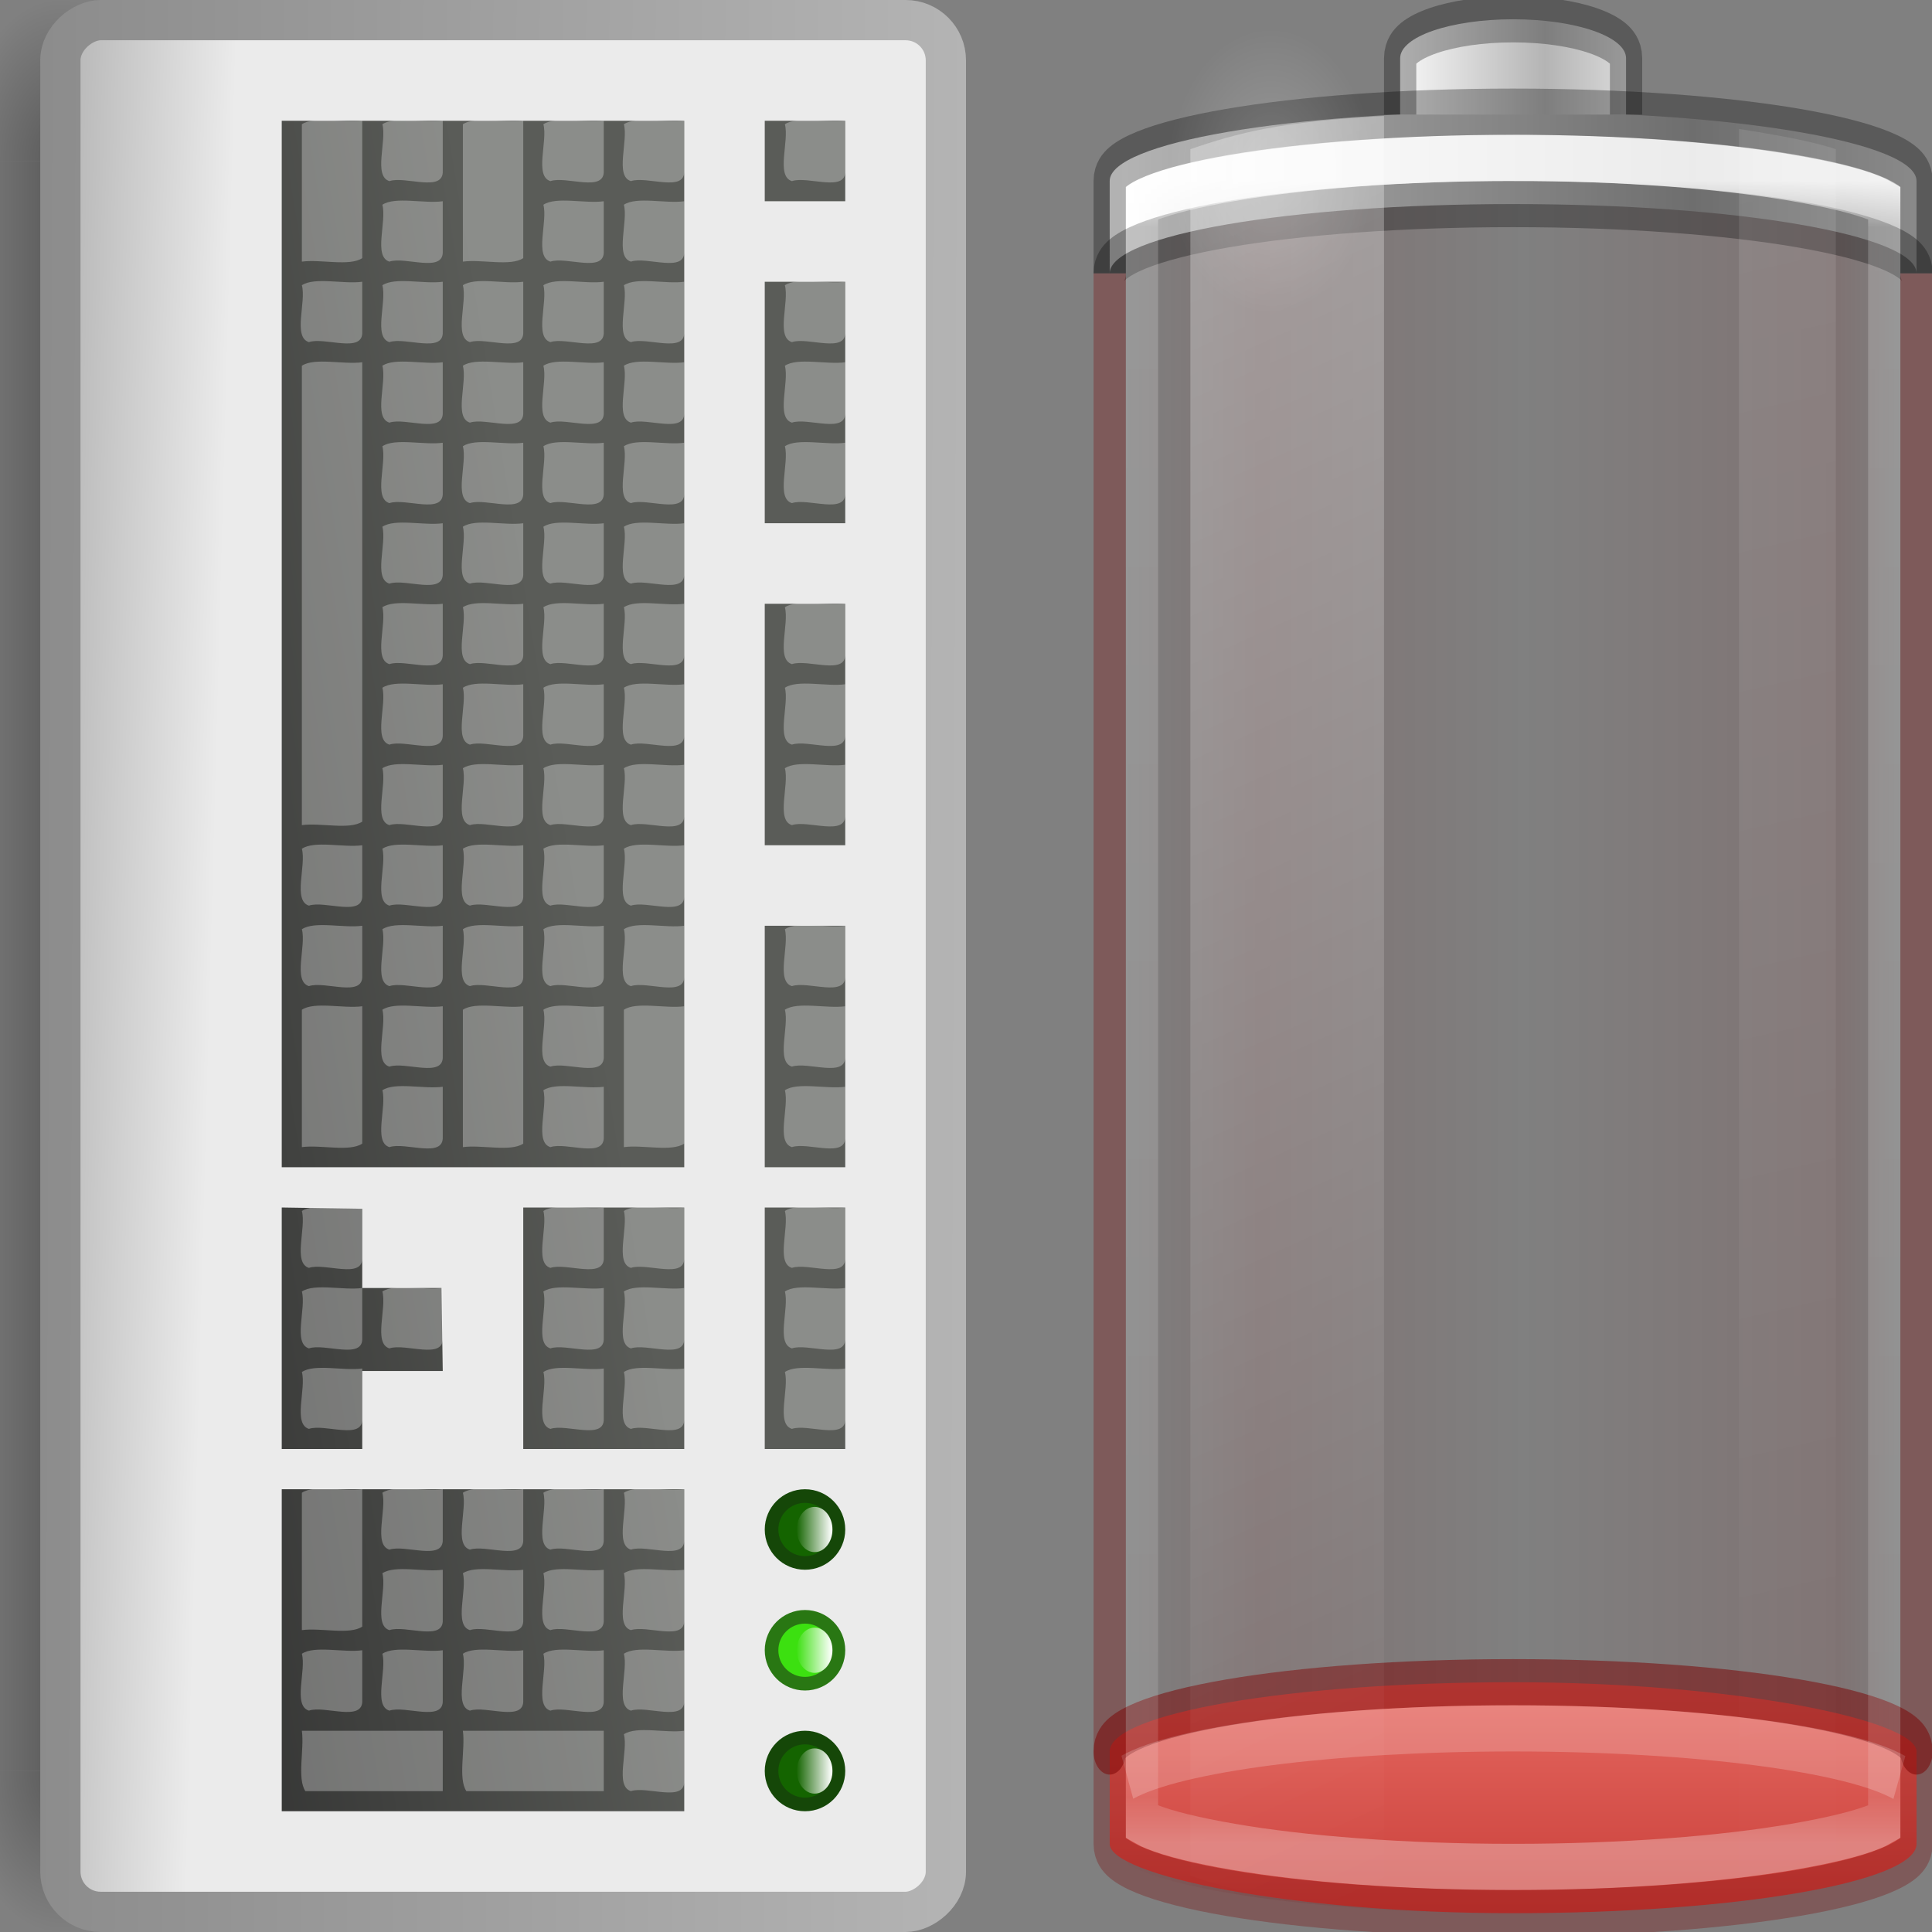 <?xml version="1.0" encoding="UTF-8" standalone="no"?>
<!-- Created with Inkscape (http://www.inkscape.org/) -->

<svg
   id="svg11300"
   width="48"
   height="48"
   version="1.0"
   xmlns:xlink="http://www.w3.org/1999/xlink"
   xmlns="http://www.w3.org/2000/svg"
   xmlns:svg="http://www.w3.org/2000/svg">
  <rect width="100%" height="100%" fill="#808080" stroke="none"/>
  <defs
     id="defs3">
    <linearGradient
       id="linearGradient3028">
      <stop
         id="stop3030"
         offset="0" />
      <stop
         id="stop3032"
         style="stop-opacity:0"
         offset="1" />
    </linearGradient>
    <linearGradient
       id="linearGradient6602">
      <stop
         id="stop6604"
         style="stop-color:#fff"
         offset="0" />
      <stop
         id="stop6606"
         style="stop-color:#fff;stop-opacity:0"
         offset="1" />
    </linearGradient>
    <radialGradient
       id="radialGradient6334"
       cx="3"
       cy="33.214"
       r="3"
       gradientTransform="matrix(0,-0.75,1.333,0,-40.286,35)"
       gradientUnits="userSpaceOnUse"
       xlink:href="#linearGradient3028" />
    <radialGradient
       id="radialGradient6336"
       cx="3"
       cy="33.214"
       r="3"
       gradientTransform="matrix(0,-0.75,1.333,0,-88.286,-30.5)"
       gradientUnits="userSpaceOnUse"
       xlink:href="#linearGradient3028" />
    <linearGradient
       id="linearGradient6338"
       x1="37.031"
       x2="37.031"
       y1="35.063"
       y2="29.995"
       gradientTransform="matrix(1,0,0,0.889,0,3.833)"
       gradientUnits="userSpaceOnUse">
      <stop
         id="stop3044"
         style="stop-opacity:0"
         offset="0" />
      <stop
         id="stop3050"
         offset=".5" />
      <stop
         id="stop3046"
         style="stop-opacity:0"
         offset="1" />
    </linearGradient>
    <linearGradient
       id="linearGradient6340"
       x1="-104.53"
       x2="-104.76"
       y1="74.24"
       y2="84.22"
       gradientTransform="matrix(0.376,0,0,0.441,59.388,-0.109)"
       gradientUnits="userSpaceOnUse">
      <stop
         id="stop6546"
         style="stop-color:#ebebeb"
         offset="0" />
      <stop
         id="stop6548"
         style="stop-color:#b4b4b4"
         offset="1" />
    </linearGradient>
    <linearGradient
       id="linearGradient6342"
       x1="15.114"
       x2="15.031"
       y1="18"
       y2="40"
       gradientTransform="matrix(1,0,0,1.048,2.3097e-5,-4.881)"
       gradientUnits="userSpaceOnUse">
      <stop
         id="stop7605"
         style="stop-color:#b4b4b4"
         offset="0" />
      <stop
         id="stop7607"
         style="stop-color:#8c8c8c"
         offset="1" />
    </linearGradient>
    <linearGradient
       id="linearGradient6344"
       x1="-72.862"
       x2="-79.092"
       y1="97.855"
       y2="55.601"
       gradientTransform="matrix(0.337,0,0,0.382,53.691,1.495)"
       gradientUnits="userSpaceOnUse">
      <stop
         id="stop4576"
         style="stop-color:#282828"
         offset="0" />
      <stop
         id="stop4578"
         style="stop-color:#5a5c58"
         offset="1" />
    </linearGradient>
    <linearGradient
       id="linearGradient6346"
       x1="-52.061"
       x2="-52.061"
       y1="40.248"
       y2="44.314"
       gradientTransform="matrix(0.277,0,0,0.218,55.395,8.555)"
       gradientUnits="userSpaceOnUse"
       xlink:href="#linearGradient6602" />
    <linearGradient
       id="linearGradient6348"
       x1="-52.061"
       x2="-52.061"
       y1="40.248"
       y2="44.314"
       gradientTransform="matrix(0.277,0,0,0.218,58.395,8.555)"
       gradientUnits="userSpaceOnUse"
       xlink:href="#linearGradient6602" />
    <linearGradient
       id="linearGradient6350"
       x1="-52.061"
       x2="-52.061"
       y1="40.248"
       y2="44.314"
       gradientTransform="matrix(0.277,0,0,0.218,52.395,8.555)"
       gradientUnits="userSpaceOnUse"
       xlink:href="#linearGradient6602" />
    <radialGradient
       id="radialGradient2921"
       cx="21.344"
       cy="14.125"
       r="11.969"
       gradientTransform="matrix(1.253,0,0,0.431,-3.249,19.785)"
       gradientUnits="userSpaceOnUse">
      <stop
         id="stop3282"
         offset="0" />
      <stop
         id="stop3284"
         style="stop-opacity:0"
         offset="1" />
    </radialGradient>
    <linearGradient
       id="linearGradient4247"
       x1="15"
       x2="32"
       y1="23"
       y2="23"
       gradientTransform="matrix(1,0,0,0.93,0,-13.781)"
       gradientUnits="userSpaceOnUse">
      <stop
         id="stop4243"
         style="stop-opacity:.271"
         offset="0" />
      <stop
         id="stop4249"
         style="stop-opacity:0"
         offset=".5" />
      <stop
         id="stop4245"
         style="stop-opacity:.271"
         offset="1" />
    </linearGradient>
    <linearGradient
       id="linearGradient4289"
       x1="15"
       x2="32"
       y1="23"
       y2="23"
       gradientTransform="matrix(1,0,0,0.93,0,-13.781)"
       gradientUnits="userSpaceOnUse">
      <stop
         id="stop4293"
         style="stop-color:#c6262e"
         offset="0" />
      <stop
         id="stop4295"
         style="stop-color:#e35d4f"
         offset=".379" />
      <stop
         id="stop4297"
         style="stop-color:#c6262e"
         offset="1" />
    </linearGradient>
    <linearGradient
       id="linearGradient4287"
       x1="23.538"
       x2="26.856"
       y1="27.776"
       y2="43.218"
       gradientTransform="matrix(1,0,0,0.93,0,-13.781)"
       gradientUnits="userSpaceOnUse">
      <stop
         id="stop4283"
         style="stop-color:#dd3b27"
         offset="0" />
      <stop
         id="stop4285"
         style="stop-color:#791235"
         offset="1" />
    </linearGradient>
    <linearGradient
       id="linearGradient4261"
       x1="15"
       x2="32"
       y1="23"
       y2="23"
       gradientTransform="matrix(1,0,0,0.93,0,-13.781)"
       gradientUnits="userSpaceOnUse">
      <stop
         id="stop4255"
         style="stop-opacity:.106"
         offset="0" />
      <stop
         id="stop4257"
         style="stop-opacity:0"
         offset=".5" />
      <stop
         id="stop4259"
         style="stop-opacity:.106"
         offset="1" />
    </linearGradient>
    <linearGradient
       id="linearGradient4305"
       x1="13.776"
       x2="32.697"
       y1="44.446"
       y2="43.446"
       gradientTransform="matrix(1.006,0,0,0.784,0.141,-9.652)"
       gradientUnits="userSpaceOnUse">
      <stop
         id="stop4301"
         style="stop-color:#e35d4f"
         offset="0" />
      <stop
         id="stop4303"
         style="stop-color:#fbfbfb;stop-opacity:0"
         offset="1" />
    </linearGradient>
    <linearGradient
       id="linearGradient4331"
       x1="11.788"
       x2="34.65"
       y1="43.446"
       y2="43.446"
       gradientUnits="userSpaceOnUse">
      <stop
         id="stop4327"
         style="stop-color:#fbfbfb;stop-opacity:.588"
         offset="0" />
      <stop
         id="stop4329"
         style="stop-color:#fbfbfb;stop-opacity:0"
         offset="1" />
    </linearGradient>
    <linearGradient
       id="linearGradient2900"
       x1="103.95"
       x2="89.424"
       y1="-7.666"
       y2="-7.666"
       gradientTransform="matrix(0.178,0,0,0.156,5.2,-7.966)"
       gradientUnits="userSpaceOnUse"
       spreadMethod="reflect">
      <stop
         id="stop2795-3-2"
         style="stop-color:#868688"
         offset="0" />
      <stop
         id="stop2797-1-0"
         style="stop-color:#d9d9da"
         offset="1" />
    </linearGradient>
    <linearGradient
       id="linearGradient2902"
       x1="89.018"
       x2="89.018"
       y1="22.537"
       y2="27.546"
       gradientTransform="matrix(0.39,0,0,0.361,-12.941,-18.226)"
       gradientUnits="userSpaceOnUse">
      <stop
         id="stop3860-3-1"
         style="stop-color:#a0a0a0"
         offset="0" />
      <stop
         id="stop3862-8-0"
         style="stop-color:#646464"
         offset="1" />
    </linearGradient>
    <linearGradient
       id="linearGradient4086-8"
       x1="102.31"
       x2="102.31"
       y1="-2.392"
       y2="-24.582"
       gradientTransform="matrix(0.179,0,0,0.146,6.366,-11.818)"
       gradientUnits="userSpaceOnUse"
       spreadMethod="reflect">
      <stop
         id="stop3846-5-2"
         style="stop-color:#a5a6a8"
         offset="0" />
      <stop
         id="stop3848-7-9"
         style="stop-color:#e8e8e8"
         offset="1" />
    </linearGradient>
    <linearGradient
       id="linearGradient4088-8"
       x1="109.96"
       x2="109.96"
       y1="-24.911"
       y2="-2.376"
       gradientTransform="matrix(0.179,0,0,0.146,6.366,-11.818)"
       gradientUnits="userSpaceOnUse">
      <stop
         id="stop2511-4-1"
         style="stop-color:#b3b3b3"
         offset="0" />
      <stop
         id="stop2513-9-0"
         style="stop-color:#dadada"
         offset="1" />
    </linearGradient>
    <linearGradient
       id="linearGradient4461"
       x1="718.5"
       x2="718.5"
       y1="56.875"
       y2="110.92"
       gradientTransform="translate(-689.66,-67.585)"
       gradientUnits="userSpaceOnUse">
      <stop
         id="stop9423-0"
         style="stop-color:#fff"
         offset="0" />
      <stop
         id="stop9425-4"
         style="stop-color:#fff;stop-opacity:0"
         offset="1" />
    </linearGradient>
    <filter
       id="filter9752-2"
       x="-1.048"
       y="-0.078"
       width="3.096"
       height="1.155"
       color-interpolation-filters="sRGB">
      <feGaussianBlur
         id="feGaussianBlur9754-96"
         stdDeviation="1.037" />
    </filter>
    <linearGradient
       xlink:href="#linearGradient3028"
       id="linearGradient26938"
       gradientUnits="userSpaceOnUse"
       x1="-153.213"
       y1="69.814"
       x2="-132.575"
       y2="40.293" />
    <filter
       id="filter8839"
       x="-0.043"
       width="1.085"
       y="-0.113"
       height="1.225">
      <feGaussianBlur
         stdDeviation="1.127"
         id="feGaussianBlur8841" />
    </filter>
    <radialGradient
       xlink:href="#linearGradient9116"
       id="radialGradient26940"
       gradientUnits="userSpaceOnUse"
       gradientTransform="matrix(1,0,0,0.378,0,40.122)"
       cx="-135.75"
       cy="64.5"
       fx="-135.75"
       fy="64.5"
       r="31.75" />
    <linearGradient
       id="linearGradient9116">
      <stop
         style="stop-color:#000000;stop-opacity:1;"
         offset="0"
         id="stop9118" />
      <stop
         id="stop9124"
         offset="0.786"
         style="stop-color:#000000;stop-opacity:0.498;" />
      <stop
         style="stop-color:#000000;stop-opacity:0;"
         offset="1"
         id="stop9120" />
    </linearGradient>
    <linearGradient
       xlink:href="#linearGradient9736"
       id="linearGradient26942"
       gradientUnits="userSpaceOnUse"
       x1="716.027"
       y1="73.75"
       x2="726.973"
       y2="73.75" />
    <linearGradient
       id="linearGradient9736">
      <stop
         style="stop-color:#000000;stop-opacity:0.498"
         offset="0"
         id="stop9738" />
      <stop
         id="stop9740"
         offset="0.654"
         style="stop-color:#000000;stop-opacity:0" />
      <stop
         style="stop-color:#000000;stop-opacity:0.498"
         offset="1"
         id="stop9742" />
    </linearGradient>
    <linearGradient
       xlink:href="#linearGradient6602"
       id="linearGradient26944"
       gradientUnits="userSpaceOnUse"
       gradientTransform="translate(5,-1)"
       x1="718.5"
       y1="56.875"
       x2="718.5"
       y2="110.925" />
    <filter
       id="filter9752"
       x="-0.83"
       width="2.659"
       y="-0.065"
       height="1.129">
      <feGaussianBlur
         stdDeviation="1.037"
         id="feGaussianBlur9754" />
    </filter>
    <linearGradient
       xlink:href="#linearGradient9851"
       id="linearGradient26954"
       gradientUnits="userSpaceOnUse"
       gradientTransform="translate(20)"
       x1="713.987"
       y1="74.984"
       x2="729"
       y2="74.984" />
    <linearGradient
       id="linearGradient9851">
      <stop
         id="stop9853"
         offset="0"
         style="stop-color:#000000;stop-opacity:0.8" />
      <stop
         style="stop-color:#000000;stop-opacity:0"
         offset="0.167"
         id="stop9855" />
      <stop
         id="stop9857"
         offset="0.642"
         style="stop-color:#000000;stop-opacity:0" />
      <stop
         id="stop9859"
         offset="1"
         style="stop-color:#000000;stop-opacity:1" />
    </linearGradient>
    <linearGradient
       xlink:href="#linearGradient6602"
       id="linearGradient26956"
       gradientUnits="userSpaceOnUse"
       x1="713.25"
       y1="56"
       x2="730.77"
       y2="112.625" />
    <radialGradient
       xlink:href="#linearGradient10046"
       id="radialGradient26960"
       gradientUnits="userSpaceOnUse"
       gradientTransform="matrix(3.069,3.416,-1.573,2.018,365.945,414.411)"
       cx="-137.218"
       cy="54.818"
       fx="-137.218"
       fy="54.818"
       r="31.75" />
    <linearGradient
       id="linearGradient10046">
      <stop
         id="stop10048"
         offset="0"
         style="stop-color:#ffffff;stop-opacity:1" />
      <stop
         style="stop-color:#646662;stop-opacity:1"
         offset="0.49"
         id="stop10052" />
      <stop
         id="stop10050"
         offset="1"
         style="stop-color:#888a85;stop-opacity:1" />
    </linearGradient>
    <radialGradient
       xlink:href="#linearGradient6602"
       id="radialGradient26962"
       gradientUnits="userSpaceOnUse"
       gradientTransform="matrix(2.19,3.249,-0.866,0.631,217.353,464.898)"
       cx="-135.75"
       cy="64.5"
       fx="-135.75"
       fy="64.5"
       r="31.75" />
    <radialGradient
       xlink:href="#linearGradient3028"
       id="radialGradient26964"
       gradientUnits="userSpaceOnUse"
       gradientTransform="matrix(2.358,0,0,0.329,-200.948,41.472)"
       cx="145.72"
       cy="45.234"
       fx="145.72"
       fy="45.234"
       r="22.5" />
    <linearGradient
       xlink:href="#linearGradient3461"
       id="linearGradient26966"
       gradientUnits="userSpaceOnUse"
       gradientTransform="matrix(0.208,0,0,0.212,690.667,30.414)"
       x1="133.45"
       y1="57.5"
       x2="133.45"
       y2="62.989" />
    <linearGradient
       id="linearGradient3461">
      <stop
         style="stop-color:#555753;stop-opacity:1;"
         offset="0"
         id="stop3463" />
      <stop
         style="stop-color:#555753;stop-opacity:0;"
         offset="1"
         id="stop3465" />
    </linearGradient>
    <clipPath
       clipPathUnits="userSpaceOnUse"
       id="clipPath10121">
      <path
         style="display:inline;fill:#000000;fill-opacity:1;stroke:none;stroke-width:1;stroke-linecap:round;stroke-linejoin:round;stroke-miterlimit:4;stroke-dasharray:none;stroke-opacity:1;enable-background:new"
         d="m 148,50 c -6.624,0 -12,1.792 -12,4 v 7 c 0,2.208 5.376,4 12,4 6.624,0 12,-1.792 12,-4 v -7 c 0,-2.208 -5.376,-4 -12,-4 z"
         id="path10123" />
    </clipPath>
    <linearGradient
       xlink:href="#linearGradient10220"
       id="linearGradient26968"
       gradientUnits="userSpaceOnUse"
       x1="136"
       y1="57.5"
       x2="160"
       y2="57.5" />
    <linearGradient
       id="linearGradient10220">
      <stop
         style="stop-color:#d3d7cf;stop-opacity:1"
         offset="0"
         id="stop10222" />
      <stop
         id="stop10224"
         offset="0.234"
         style="stop-color:#babdb6;stop-opacity:1" />
      <stop
         style="stop-color:#ffffff;stop-opacity:1"
         offset="0.656"
         id="stop10226" />
      <stop
         id="stop10228"
         offset="0.906"
         style="stop-color:#888a85;stop-opacity:1" />
      <stop
         style="stop-color:#babdb6;stop-opacity:1"
         offset="1"
         id="stop10230" />
    </linearGradient>
    <linearGradient
       xlink:href="#linearGradient10232"
       id="linearGradient26970"
       gradientUnits="userSpaceOnUse"
       x1="-96.278"
       y1="44.305"
       x2="-145.781"
       y2="58.8" />
    <linearGradient
       id="linearGradient10232">
      <stop
         id="stop10234"
         offset="0"
         style="stop-color:#888a85;stop-opacity:1;" />
      <stop
         id="stop10236"
         offset="1"
         style="stop-color:#ffffff;stop-opacity:1" />
    </linearGradient>
    <filter
       id="filter8764"
       x="-0.085"
       width="1.17"
       y="-0.225"
       height="1.451">
      <feGaussianBlur
         stdDeviation="2.254"
         id="feGaussianBlur8766" />
    </filter>
    <radialGradient
       xlink:href="#linearGradient10208"
       id="radialGradient26972"
       gradientUnits="userSpaceOnUse"
       gradientTransform="matrix(1,0,0,0.44,0,25.48)"
       cx="150.375"
       cy="70.5"
       fx="150.375"
       fy="70.5"
       r="12.5" />
    <linearGradient
       id="linearGradient10208">
      <stop
         style="stop-color:#ffffff;stop-opacity:1;"
         offset="0"
         id="stop10210" />
      <stop
         id="stop10216"
         offset="0.57"
         style="stop-color:#ffffff;stop-opacity:1;" />
      <stop
         style="stop-color:#ffffff;stop-opacity:0;"
         offset="1"
         id="stop10212" />
    </linearGradient>
    <filter
       id="filter10204"
       x="-0.129"
       width="1.258"
       y="-0.775"
       height="2.55">
      <feGaussianBlur
         stdDeviation="0.3"
         id="feGaussianBlur10206" />
    </filter>
    <linearGradient
       xlink:href="#linearGradient6602"
       id="linearGradient26974"
       gradientUnits="userSpaceOnUse"
       gradientTransform="translate(20)"
       x1="721.5"
       y1="96.113"
       x2="721.5"
       y2="66.731" />
    <linearGradient
       xlink:href="#linearGradient6602"
       id="linearGradient26976"
       gradientUnits="userSpaceOnUse"
       gradientTransform="translate(20,-1)"
       x1="718.5"
       y1="56.875"
       x2="718.5"
       y2="110.925" />
    <linearGradient
       xlink:href="#linearGradient3028"
       id="linearGradient48251"
       gradientUnits="userSpaceOnUse"
       x1="-153.213"
       y1="69.814"
       x2="-132.575"
       y2="40.293" />
    <linearGradient
       xlink:href="#linearGradient3028"
       id="linearGradient48253"
       gradientUnits="userSpaceOnUse"
       x1="-153.213"
       y1="69.814"
       x2="-132.575"
       y2="40.293" />
    <linearGradient
       xlink:href="#linearGradient929"
       id="linearGradient3941-0"
       gradientUnits="userSpaceOnUse"
       gradientTransform="matrix(1.091,0,0,1.091,-100.294,-9.931)"
       x1="0.5"
       y1="25.5"
       x2="24.5"
       y2="25.5" />
    <linearGradient
       id="linearGradient929">
      <stop
         id="stop918"
         offset="0"
         style="stop-color:#7a0000;stop-opacity:0" />
      <stop
         style="stop-color:#7a0000;stop-opacity:1"
         offset="0.08"
         id="stop921" />
      <stop
         style="stop-color:#7a0000;stop-opacity:0"
         offset="0.487"
         id="stop923" />
      <stop
         id="stop925"
         offset="0.826"
         style="stop-color:#7a0000;stop-opacity:1" />
      <stop
         id="stop927"
         offset="1"
         style="stop-color:#7a0000;stop-opacity:0" />
    </linearGradient>
    <radialGradient
       gradientTransform="matrix(0.278,0,0,0.078,59.085,27.872)"
       gradientUnits="userSpaceOnUse"
       xlink:href="#linearGradient3820-7-2-1-2-6"
       id="radialGradient5362-4"
       fy="186.171"
       fx="99.157"
       r="62.769"
       cy="186.171"
       cx="99.157" />
    <linearGradient
       id="linearGradient3820-7-2-1-2-6">
      <stop
         id="stop3822-2-6-3-3-7"
         style="stop-color:#3d3d3d;stop-opacity:1"
         offset="0" />
      <stop
         id="stop3864-8-7-7-9-1"
         style="stop-color:#686868;stop-opacity:0.498"
         offset="0.5" />
      <stop
         id="stop3824-1-2-5-0-3"
         style="stop-color:#686868;stop-opacity:0"
         offset="1" />
    </linearGradient>
    <linearGradient
       gradientTransform="matrix(1.01,0,0,0.287,62.416,31.839)"
       gradientUnits="userSpaceOnUse"
       xlink:href="#linearGradient3242-4-2"
       id="linearGradient4393-4"
       y2="69.83"
       x2="19.368"
       y1="9.571"
       x1="19.368" />
    <linearGradient
       id="linearGradient3242-4-2">
      <stop
         id="stop3244-8-8"
         style="stop-color:#ff8c82;stop-opacity:1"
         offset="0" />
      <stop
         id="stop3250-3-0"
         style="stop-color:#a10705;stop-opacity:1"
         offset="1" />
    </linearGradient>
    <linearGradient
       spreadMethod="reflect"
       gradientTransform="matrix(0.67,0,0,0.17,104.191,17.595)"
       gradientUnits="userSpaceOnUse"
       xlink:href="#linearGradient5118"
       id="linearGradient5066-8-1"
       y2="-93.092"
       x2="-45.762"
       y1="-93.092"
       x1="-17.121" />
    <linearGradient
       id="linearGradient5118">
      <stop
         id="stop5120"
         style="stop-color:#9d9d9d;stop-opacity:1"
         offset="0" />
      <stop
         id="stop5122"
         style="stop-color:#ffffff;stop-opacity:1"
         offset="1" />
    </linearGradient>
    <linearGradient
       spreadMethod="reflect"
       gradientTransform="matrix(0.195,0,0,0.17,91.727,17.352)"
       gradientUnits="userSpaceOnUse"
       xlink:href="#linearGradient2793-2-0-669-94-2"
       id="linearGradient3457-7-6-93"
       y2="-93.092"
       x2="-48.479"
       y1="-93.092"
       x1="-20.447" />
    <linearGradient
       id="linearGradient2793-2-0-669-94-2">
      <stop
         id="stop4681-3-1"
         style="stop-color:#b4b4b4;stop-opacity:1"
         offset="0" />
      <stop
         id="stop4683-67-4"
         style="stop-color:#ffffff;stop-opacity:1"
         offset="1" />
    </linearGradient>
    <linearGradient
       gradientUnits="userSpaceOnUse"
       xlink:href="#linearGradient4762-1"
       id="linearGradient4760-6"
       y2="43"
       x2="30"
       y1="7"
       x1="30"
       gradientTransform="matrix(1.004,0,0,1.091,62.571,-3.931)" />
    <linearGradient
       id="linearGradient4762-1">
      <stop
         id="stop4764-1"
         style="stop-color:#ffffff;stop-opacity:1"
         offset="0" />
      <stop
         id="stop4766-3"
         style="stop-color:#ffffff;stop-opacity:0.235"
         offset="0.028" />
      <stop
         id="stop4768-5"
         style="stop-color:#ffffff;stop-opacity:0.157"
         offset="0.972" />
      <stop
         id="stop4770-9"
         style="stop-color:#ffffff;stop-opacity:0.392"
         offset="1" />
    </linearGradient>
    <linearGradient
       gradientTransform="matrix(1.6,0,0,2.27,53.858,-37.023)"
       gradientUnits="userSpaceOnUse"
       xlink:href="#linearGradient6602"
       id="linearGradient5510-29"
       y2="35.717"
       x2="27.318"
       y1="17.458"
       x1="25.273" />
    <radialGradient
       gradientTransform="matrix(0.991,0,0,0.966,62.12,-3.806)"
       gradientUnits="userSpaceOnUse"
       xlink:href="#linearGradient6602"
       id="radialGradient5132-28"
       fy="7.5"
       fx="16.5"
       r="3.5"
       cy="7.5"
       cx="16.5" />
    <linearGradient
       xlink:href="#linearGradient6602"
       id="linearGradient3890"
       gradientUnits="userSpaceOnUse"
       gradientTransform="matrix(1.6,0,0,2.27,53.858,-37.023)"
       x1="13.682"
       y1="17.458"
       x2="17.773"
       y2="35.717" />
    <radialGradient
       gradientTransform="matrix(1.129,0,0,0.129,17.406,44.323)"
       gradientUnits="userSpaceOnUse"
       xlink:href="#linearGradient3028"
       id="radialGradient2415-1"
       fy="4.625"
       fx="62.625"
       r="10.625"
       cy="4.625"
       cx="62.625" />
    <linearGradient
       x1="24"
       y1="2.011"
       x2="24"
       y2="44.532"
       id="linearGradient3094-2"
       xlink:href="#linearGradient4171"
       gradientUnits="userSpaceOnUse"
       gradientTransform="matrix(0.489,0,0,0.488,76.402,23.039)" />
    <linearGradient
       id="linearGradient4171">
      <stop
         id="stop4173"
         offset="0"
         style="stop-color:#ffe16b;stop-opacity:1" />
      <stop
         id="stop4175"
         offset="1"
         style="stop-color:#f9c440;stop-opacity:1" />
    </linearGradient>
    <linearGradient
       x1="29.127"
       y1="19.788"
       x2="29.291"
       y2="57.567"
       id="linearGradient3091-8"
       xlink:href="#linearGradient3117-8"
       gradientUnits="userSpaceOnUse"
       gradientTransform="matrix(0.494,0,-0.002,0.515,73.797,14.871)" />
    <linearGradient
       id="linearGradient3117-8">
      <stop
         id="stop3119-9"
         style="stop-color:#ffffff;stop-opacity:1"
         offset="0" />
      <stop
         id="stop3121-9"
         style="stop-color:#ffffff;stop-opacity:0.235"
         offset="0.569" />
      <stop
         id="stop3123-6"
         style="stop-color:#ffffff;stop-opacity:0.157"
         offset="0.933" />
      <stop
         id="stop3125-3"
         style="stop-color:#ffffff;stop-opacity:0.392"
         offset="1" />
    </linearGradient>
  </defs>
  <g
     id="g6319"
     transform="rotate(90,19,19)">
    <g
       id="g3052"
       transform="matrix(1,0,0,1.111,0,0.111)"
       style="opacity:0.3;enable-background:new">
      <rect
         id="rect3026"
         y="30.5"
         width="4"
         height="4.5"
         style="fill:url(#radialGradient6334)"
         x="0" />
      <rect
         id="rect3036"
         transform="scale(-1)"
         x="-48"
         y="-35"
         width="4"
         height="4.5"
         style="fill:url(#radialGradient6336)" />
      <rect
         id="rect3040"
         x="4"
         y="30.5"
         width="40"
         height="4.5"
         style="fill:url(#linearGradient6338)" />
    </g>
    <rect
       id="rect6674"
       x="0.5"
       y="14.5"
       width="47"
       height="22"
       rx="1"
       ry="1"
       style="fill:url(#linearGradient6340);stroke:url(#linearGradient6342);enable-background:new" />
    <path
       id="rect6676"
       d="m 3,17 v 2 h 2 v -2 z m 4,0 v 2 h 6 v -2 z m 8,0 v 2 h 6 v -2 z m 8,0 v 2 h 6 v -2 z m 7,0 v 2 h 6 v -2 z m 0,4 v 4 h 6 V 21 Z M 3,21 V 31 H 29 V 21 Z m 34,0 v 10 h 8 V 21 Z M 34.062,27 32,27.031 v 1.969 h -1.969 l -0.031,2 h 6 v -2 h -1.938 v -2 z"
       style="fill:url(#linearGradient6344);enable-background:new" />
    <path
       id="path6794"
       d="m 41.831,18 c 0,0.459 -0.372,0.831 -0.831,0.831 -0.459,0 -0.831,-0.372 -0.831,-0.831 0,-0.459 0.372,-0.831 0.831,-0.831 0.459,0 0.831,0.372 0.831,0.831 z"
       style="fill:#3ce010;stroke:#297713;stroke-width:0.338;enable-background:new" />
    <path
       id="path6796"
       d="m 41.562,17.761 c 0,0.244 -0.252,0.443 -0.562,0.443 -0.31,0 -0.562,-0.198 -0.562,-0.443 0,-0.244 0.252,-0.443 0.562,-0.443 0.31,0 0.562,0.198 0.562,0.443 z"
       style="fill:url(#linearGradient6346);enable-background:new" />
    <path
       id="path6806"
       d="m 44.831,18 c 0,0.459 -0.372,0.831 -0.831,0.831 -0.459,0 -0.831,-0.372 -0.831,-0.831 0,-0.459 0.372,-0.831 0.831,-0.831 0.459,0 0.831,0.372 0.831,0.831 z"
       style="fill:#146400;stroke:#154708;stroke-width:0.338;enable-background:new" />
    <path
       id="path6808"
       d="m 44.562,17.761 c 0,0.244 -0.252,0.443 -0.562,0.443 -0.31,0 -0.562,-0.198 -0.562,-0.443 0,-0.244 0.252,-0.443 0.562,-0.443 0.31,0 0.562,0.198 0.562,0.443 z"
       style="fill:url(#linearGradient6348);enable-background:new" />
    <path
       id="path6807"
       d="m 38.831,18 c 0,0.459 -0.372,0.831 -0.831,0.831 -0.459,0 -0.831,-0.372 -0.831,-0.831 0,-0.459 0.372,-0.831 0.831,-0.831 0.459,0 0.831,0.372 0.831,0.831 z"
       style="fill:#146400;stroke:#154708;stroke-width:0.338;enable-background:new" />
    <path
       id="path6809"
       d="m 38.562,17.761 c 0,0.244 -0.252,0.443 -0.562,0.443 -0.31,0 -0.562,-0.198 -0.562,-0.443 0,-0.244 0.252,-0.443 0.562,-0.443 0.31,0 0.562,0.198 0.562,0.443 z"
       style="fill:url(#linearGradient6350);enable-background:new" />
    <path
       id="rect7609"
       d="m 3,17 c 0.064,0.465 -0.124,1.183 0.087,1.5 0.416,-0.113 1.288,0.23 1.413,-0.175 -0.136,-0.393 0.297,-1.355 -0.262,-1.325 h -1.238 z m 4,0 c 0.064,0.465 -0.124,1.183 0.087,1.5 0.416,-0.113 1.288,0.23 1.413,-0.175 -0.136,-0.393 0.297,-1.355 -0.262,-1.325 h -1.238 z m 2,0 c 0.064,0.465 -0.124,1.183 0.087,1.5 0.416,-0.113 1.288,0.23 1.413,-0.175 -0.136,-0.393 0.297,-1.355 -0.262,-1.325 h -1.238 z m 2,0 c 0.064,0.465 -0.124,1.183 0.087,1.5 0.416,-0.113 1.288,0.23 1.413,-0.175 -0.136,-0.393 0.297,-1.355 -0.262,-1.325 h -1.238 z m 4,0 c 0.064,0.465 -0.124,1.183 0.087,1.5 0.416,-0.113 1.288,0.23 1.413,-0.175 -0.136,-0.393 0.297,-1.355 -0.262,-1.325 h -1.238 z m 2,0 c 0.064,0.465 -0.124,1.183 0.087,1.5 0.416,-0.113 1.288,0.23 1.413,-0.175 -0.136,-0.393 0.297,-1.355 -0.262,-1.325 h -1.238 z m 2,0 c 0.064,0.465 -0.124,1.183 0.087,1.5 0.416,-0.113 1.288,0.23 1.413,-0.175 -0.136,-0.393 0.297,-1.355 -0.262,-1.325 h -1.238 z m 4,0 c 0.064,0.465 -0.124,1.183 0.087,1.5 0.416,-0.113 1.288,0.23 1.413,-0.175 -0.136,-0.393 0.297,-1.355 -0.262,-1.325 h -1.238 z m 2,0 c 0.064,0.465 -0.124,1.183 0.087,1.5 0.416,-0.113 1.288,0.23 1.413,-0.175 -0.136,-0.393 0.297,-1.355 -0.262,-1.325 h -1.238 z m 2,0 c 0.064,0.465 -0.124,1.183 0.087,1.5 0.416,-0.113 1.288,0.23 1.413,-0.175 -0.136,-0.393 0.297,-1.355 -0.262,-1.325 h -1.238 z m 3,0 c 0.064,0.465 -0.124,1.183 0.087,1.5 0.416,-0.113 1.288,0.23 1.413,-0.175 -0.136,-0.393 0.297,-1.355 -0.262,-1.325 h -1.238 z m 2,0 c 0.064,0.465 -0.124,1.183 0.087,1.5 0.416,-0.113 1.288,0.23 1.413,-0.175 -0.136,-0.393 0.297,-1.355 -0.262,-1.325 h -1.238 z m 2,0 c 0.064,0.465 -0.124,1.183 0.087,1.5 0.416,-0.113 1.288,0.23 1.413,-0.175 -0.136,-0.393 0.297,-1.355 -0.262,-1.325 h -1.238 z M 3,21 c 0.064,0.465 -0.124,1.183 0.087,1.5 0.416,-0.113 1.288,0.23 1.413,-0.175 -0.136,-0.393 0.297,-1.355 -0.262,-1.325 h -1.238 z m 2,0 c 0.064,0.465 -0.124,1.183 0.087,1.5 0.416,-0.113 1.288,0.23 1.413,-0.175 -0.136,-0.393 0.297,-1.355 -0.262,-1.325 h -1.238 z m 2,0 c 0.064,0.465 -0.124,1.183 0.087,1.5 0.416,-0.113 1.288,0.23 1.413,-0.175 -0.136,-0.393 0.297,-1.355 -0.262,-1.325 h -1.238 z m 2,0 c 0.064,0.465 -0.124,1.183 0.087,1.5 0.416,-0.113 1.288,0.23 1.413,-0.175 -0.136,-0.393 0.297,-1.355 -0.262,-1.325 h -1.238 z m 2,0 c 0.064,0.465 -0.124,1.183 0.087,1.5 0.416,-0.113 1.288,0.23 1.413,-0.175 -0.136,-0.393 0.297,-1.355 -0.262,-1.325 h -1.238 z m 2,0 c 0.064,0.465 -0.124,1.183 0.087,1.5 0.416,-0.113 1.288,0.23 1.413,-0.175 -0.136,-0.393 0.297,-1.355 -0.262,-1.325 h -1.238 z m 2,0 c 0.064,0.465 -0.124,1.183 0.087,1.5 0.416,-0.113 1.288,0.23 1.413,-0.175 -0.136,-0.393 0.297,-1.355 -0.262,-1.325 h -1.238 z m 2,0 c 0.064,0.465 -0.124,1.183 0.087,1.5 0.416,-0.113 1.288,0.23 1.413,-0.175 -0.136,-0.393 0.297,-1.355 -0.262,-1.325 h -1.238 z m 2,0 c 0.064,0.465 -0.124,1.183 0.087,1.5 0.416,-0.113 1.288,0.23 1.413,-0.175 -0.136,-0.393 0.297,-1.355 -0.262,-1.325 h -1.238 z m 2,0 c 0.064,0.465 -0.124,1.183 0.087,1.5 0.416,-0.113 1.288,0.23 1.413,-0.175 -0.136,-0.393 0.297,-1.355 -0.262,-1.325 h -1.238 z m 2,0 c 0.064,0.465 -0.124,1.183 0.087,1.5 0.416,-0.113 1.288,0.23 1.413,-0.175 -0.136,-0.393 0.297,-1.355 -0.262,-1.325 h -1.238 z m 2,0 c 0.064,0.465 -0.124,1.183 0.087,1.5 h 3.413 C 28.436,22.035 28.624,21.317 28.413,21 Z m 5,0 c 0.064,0.465 -0.124,1.183 0.087,1.5 0.416,-0.113 1.288,0.23 1.413,-0.175 -0.136,-0.393 0.297,-1.355 -0.262,-1.325 h -1.238 z m 2,0 c 0.064,0.465 -0.124,1.183 0.087,1.5 0.416,-0.113 1.288,0.23 1.413,-0.175 -0.136,-0.393 0.297,-1.355 -0.262,-1.325 h -1.238 z m 2,0 c 0.064,0.465 -0.124,1.183 0.087,1.5 0.416,-0.113 1.288,0.23 1.413,-0.175 -0.136,-0.393 0.297,-1.355 -0.262,-1.325 h -1.238 z m 3,0 c 0.064,0.465 -0.124,1.183 0.087,1.5 0.416,-0.113 1.288,0.23 1.413,-0.175 -0.136,-0.393 0.297,-1.355 -0.262,-1.325 h -1.238 z m 2,0 c 0.064,0.465 -0.124,1.183 0.087,1.5 0.416,-0.113 1.288,0.23 1.413,-0.175 -0.136,-0.393 0.297,-1.355 -0.262,-1.325 h -1.238 z m 2,0 c 0.064,0.465 -0.124,1.183 0.087,1.5 0.416,-0.113 1.288,0.23 1.413,-0.175 -0.136,-0.393 0.297,-1.355 -0.262,-1.325 h -1.238 z m 2,0 c 0.064,0.465 -0.124,1.183 0.087,1.5 0.416,-0.113 1.288,0.23 1.413,-0.175 -0.136,-0.393 0.297,-1.355 -0.262,-1.325 h -1.238 z M 3,23 c 0.064,0.465 -0.124,1.183 0.087,1.5 0.416,-0.113 1.288,0.23 1.413,-0.175 -0.136,-0.393 0.297,-1.355 -0.262,-1.325 h -1.238 z m 2,0 c 0.064,0.465 -0.124,1.183 0.087,1.5 0.416,-0.113 1.288,0.23 1.413,-0.175 -0.136,-0.393 0.297,-1.355 -0.262,-1.325 h -1.238 z m 2,0 c 0.064,0.465 -0.124,1.183 0.087,1.5 0.416,-0.113 1.288,0.23 1.413,-0.175 -0.136,-0.393 0.297,-1.355 -0.262,-1.325 h -1.238 z m 2,0 c 0.064,0.465 -0.124,1.183 0.087,1.5 0.416,-0.113 1.288,0.23 1.413,-0.175 -0.136,-0.393 0.297,-1.355 -0.262,-1.325 h -1.238 z m 2,0 c 0.064,0.465 -0.124,1.183 0.087,1.5 0.416,-0.113 1.288,0.23 1.413,-0.175 -0.136,-0.393 0.297,-1.355 -0.262,-1.325 h -1.238 z m 2,0 c 0.064,0.465 -0.124,1.183 0.087,1.5 0.416,-0.113 1.288,0.23 1.413,-0.175 -0.136,-0.393 0.297,-1.355 -0.262,-1.325 h -1.238 z m 2,0 c 0.064,0.465 -0.124,1.183 0.087,1.5 0.416,-0.113 1.288,0.23 1.413,-0.175 -0.136,-0.393 0.297,-1.355 -0.262,-1.325 h -1.238 z m 2,0 c 0.064,0.465 -0.124,1.183 0.087,1.5 0.416,-0.113 1.288,0.23 1.413,-0.175 -0.136,-0.393 0.297,-1.355 -0.262,-1.325 h -1.238 z m 2,0 c 0.064,0.465 -0.124,1.183 0.087,1.5 0.416,-0.113 1.288,0.23 1.413,-0.175 -0.136,-0.393 0.297,-1.355 -0.262,-1.325 h -1.238 z m 2,0 c 0.064,0.465 -0.124,1.183 0.087,1.5 0.416,-0.113 1.288,0.23 1.413,-0.175 -0.136,-0.393 0.297,-1.355 -0.262,-1.325 h -1.238 z m 2,0 c 0.064,0.465 -0.124,1.183 0.087,1.5 0.416,-0.113 1.288,0.23 1.413,-0.175 -0.136,-0.393 0.297,-1.355 -0.262,-1.325 h -1.238 z m 2,0 c 0.064,0.465 -0.124,1.183 0.087,1.5 0.416,-0.113 1.288,0.23 1.413,-0.175 -0.136,-0.393 0.297,-1.355 -0.262,-1.325 h -1.238 z m 2,0 c 0.064,0.465 -0.124,1.183 0.087,1.5 0.416,-0.113 1.288,0.23 1.413,-0.175 -0.136,-0.393 0.297,-1.355 -0.262,-1.325 h -1.238 z m 3,0 c 0.064,0.465 -0.124,1.183 0.087,1.5 0.416,-0.113 1.288,0.23 1.413,-0.175 -0.136,-0.393 0.297,-1.355 -0.262,-1.325 h -1.238 z m 2,0 c 0.064,0.465 -0.124,1.183 0.087,1.5 0.416,-0.113 1.288,0.23 1.413,-0.175 -0.136,-0.393 0.297,-1.355 -0.262,-1.325 h -1.238 z m 2,0 c 0.064,0.465 -0.124,1.183 0.087,1.5 0.416,-0.113 1.288,0.23 1.413,-0.175 -0.136,-0.393 0.297,-1.355 -0.262,-1.325 h -1.238 z m 3,0 c 0.064,0.465 -0.124,1.183 0.087,1.5 0.416,-0.113 1.288,0.23 1.413,-0.175 -0.136,-0.393 0.297,-1.355 -0.262,-1.325 h -1.238 z m 2,0 c 0.064,0.465 -0.124,1.183 0.087,1.5 0.416,-0.113 1.288,0.23 1.413,-0.175 -0.136,-0.393 0.297,-1.355 -0.262,-1.325 h -1.238 z m 2,0 c 0.064,0.465 -0.124,1.183 0.087,1.5 0.416,-0.113 1.288,0.23 1.413,-0.175 -0.136,-0.393 0.297,-1.355 -0.262,-1.325 h -1.238 z m 2,0 v 3.5 c 0.465,-0.064 1.183,0.124 1.5,-0.087 v -3.413 H 43 Z M 3,25 c 0.064,0.465 -0.124,1.183 0.087,1.5 h 3.413 C 6.436,26.035 6.624,25.317 6.413,25 Z m 4,0 c 0.064,0.465 -0.124,1.183 0.087,1.5 0.416,-0.113 1.288,0.23 1.413,-0.175 -0.136,-0.393 0.297,-1.355 -0.262,-1.325 h -1.238 z m 2,0 c 0.064,0.465 -0.124,1.183 0.087,1.5 0.416,-0.113 1.288,0.23 1.413,-0.175 -0.136,-0.393 0.297,-1.355 -0.262,-1.325 h -1.238 z m 2,0 c 0.064,0.465 -0.124,1.183 0.087,1.5 0.416,-0.113 1.288,0.23 1.413,-0.175 -0.136,-0.393 0.297,-1.355 -0.262,-1.325 h -1.238 z m 2,0 c 0.064,0.465 -0.124,1.183 0.087,1.5 0.416,-0.113 1.288,0.23 1.413,-0.175 -0.136,-0.393 0.297,-1.355 -0.262,-1.325 h -1.238 z m 2,0 c 0.064,0.465 -0.124,1.183 0.087,1.5 0.416,-0.113 1.288,0.23 1.413,-0.175 -0.136,-0.393 0.297,-1.355 -0.262,-1.325 h -1.238 z m 2,0 c 0.064,0.465 -0.124,1.183 0.087,1.5 0.416,-0.113 1.288,0.23 1.413,-0.175 -0.136,-0.393 0.297,-1.355 -0.262,-1.325 h -1.238 z m 2,0 c 0.064,0.465 -0.124,1.183 0.087,1.5 0.416,-0.113 1.288,0.23 1.413,-0.175 -0.136,-0.393 0.297,-1.355 -0.262,-1.325 h -1.238 z m 2,0 c 0.064,0.465 -0.124,1.183 0.087,1.5 0.416,-0.113 1.288,0.23 1.413,-0.175 -0.136,-0.393 0.297,-1.355 -0.262,-1.325 h -1.238 z m 2,0 c 0.064,0.465 -0.124,1.183 0.087,1.5 0.416,-0.113 1.288,0.23 1.413,-0.175 -0.136,-0.393 0.297,-1.355 -0.262,-1.325 h -1.238 z m 2,0 c 0.064,0.465 -0.124,1.183 0.087,1.5 h 3.413 C 28.436,26.035 28.624,25.317 28.413,25 Z m 12,0 c 0.064,0.465 -0.124,1.183 0.087,1.5 0.416,-0.113 1.288,0.23 1.413,-0.175 -0.136,-0.393 0.297,-1.355 -0.262,-1.325 h -1.238 z m 2,0 c 0.064,0.465 -0.124,1.183 0.087,1.5 0.416,-0.113 1.288,0.23 1.413,-0.175 -0.136,-0.393 0.297,-1.355 -0.262,-1.325 h -1.238 z m 2,0 c 0.064,0.465 -0.124,1.183 0.087,1.5 0.416,-0.113 1.288,0.23 1.413,-0.175 -0.136,-0.393 0.297,-1.355 -0.262,-1.325 h -1.238 z M 3,27 c 0.064,0.465 -0.124,1.183 0.087,1.5 0.416,-0.113 1.288,0.23 1.413,-0.175 -0.136,-0.393 0.297,-1.355 -0.262,-1.325 h -1.238 z m 2,0 c 0.064,0.465 -0.124,1.183 0.087,1.5 0.416,-0.113 1.288,0.23 1.413,-0.175 -0.136,-0.393 0.297,-1.355 -0.262,-1.325 h -1.238 z m 2,0 c 0.064,0.465 -0.124,1.183 0.087,1.5 0.416,-0.113 1.288,0.23 1.413,-0.175 -0.136,-0.393 0.297,-1.355 -0.262,-1.325 h -1.238 z m 2,0 c 0.064,0.465 -0.124,1.183 0.087,1.5 0.416,-0.113 1.288,0.23 1.413,-0.175 -0.136,-0.393 0.297,-1.355 -0.262,-1.325 h -1.238 z m 2,0 c 0.064,0.465 -0.124,1.183 0.087,1.5 0.416,-0.113 1.288,0.23 1.413,-0.175 -0.136,-0.393 0.297,-1.355 -0.262,-1.325 h -1.238 z m 2,0 c 0.064,0.465 -0.124,1.183 0.087,1.5 0.416,-0.113 1.288,0.23 1.413,-0.175 -0.136,-0.393 0.297,-1.355 -0.262,-1.325 h -1.238 z m 2,0 c 0.064,0.465 -0.124,1.183 0.087,1.5 0.416,-0.113 1.288,0.23 1.413,-0.175 -0.136,-0.393 0.297,-1.355 -0.262,-1.325 h -1.238 z m 2,0 c 0.064,0.465 -0.124,1.183 0.087,1.5 0.416,-0.113 1.288,0.23 1.413,-0.175 -0.136,-0.393 0.297,-1.355 -0.262,-1.325 h -1.238 z m 2,0 c 0.064,0.465 -0.124,1.183 0.087,1.5 0.416,-0.113 1.288,0.23 1.413,-0.175 -0.136,-0.393 0.297,-1.355 -0.262,-1.325 h -1.238 z m 2,0 c 0.064,0.465 -0.124,1.183 0.087,1.5 0.416,-0.113 1.288,0.23 1.413,-0.175 -0.136,-0.393 0.297,-1.355 -0.262,-1.325 h -1.238 z m 2,0 c 0.064,0.465 -0.124,1.183 0.087,1.5 0.416,-0.113 1.288,0.23 1.413,-0.175 -0.136,-0.393 0.297,-1.355 -0.262,-1.325 h -1.238 z m 2,0 c 0.064,0.465 -0.124,1.183 0.087,1.5 0.416,-0.113 1.288,0.23 1.413,-0.175 -0.136,-0.393 0.297,-1.355 -0.262,-1.325 h -1.238 z m 2,0 c 0.064,0.465 -0.124,1.183 0.087,1.5 0.416,-0.113 1.288,0.23 1.413,-0.175 -0.136,-0.393 0.297,-1.355 -0.262,-1.325 h -1.238 z m 5,0 c 0.064,0.465 -0.124,1.183 0.087,1.5 0.416,-0.113 1.288,0.23 1.413,-0.175 -0.136,-0.393 0.297,-1.355 -0.262,-1.325 h -1.238 z m 5,0 c 0.064,0.465 -0.124,1.183 0.087,1.5 0.416,-0.113 1.288,0.23 1.413,-0.175 -0.136,-0.393 0.297,-1.355 -0.262,-1.325 h -1.238 z m 2,0 c 0.064,0.465 -0.124,1.183 0.087,1.5 0.416,-0.113 1.288,0.23 1.413,-0.175 -0.136,-0.393 0.297,-1.355 -0.262,-1.325 h -1.238 z m 2,0 c 0.064,0.465 -0.124,1.183 0.087,1.5 0.416,-0.113 1.288,0.23 1.413,-0.175 -0.136,-0.393 0.297,-1.355 -0.262,-1.325 h -1.238 z m 2,0 v 3.5 c 0.465,-0.064 1.183,0.124 1.5,-0.087 v -3.413 H 43 Z M 3,29 c 0.064,0.465 -0.124,1.183 0.087,1.5 h 3.413 C 6.436,30.035 6.624,29.317 6.413,29 Z m 4,0 c 0.064,0.465 -0.124,1.183 0.087,1.5 0.416,-0.113 1.288,0.23 1.413,-0.175 -0.136,-0.393 0.297,-1.355 -0.262,-1.325 h -1.238 z m 2,0 c 0.064,0.465 -0.124,1.183 0.087,1.5 h 11.413 c -0.064,-0.465 0.124,-1.183 -0.087,-1.5 h -11.413 z m 12,0 c 0.064,0.465 -0.124,1.183 0.087,1.5 0.416,-0.113 1.288,0.23 1.413,-0.175 -0.136,-0.393 0.297,-1.355 -0.262,-1.325 h -1.238 z m 2,0 c 0.064,0.465 -0.124,1.183 0.087,1.5 0.416,-0.113 1.288,0.23 1.413,-0.175 -0.136,-0.393 0.297,-1.355 -0.262,-1.325 h -1.238 z m 2,0 c 0.064,0.465 -0.124,1.183 0.087,1.5 h 3.413 C 28.436,30.035 28.624,29.317 28.413,29 Z m 5,0 c 0.064,0.465 -0.124,1.183 0.087,1.5 0.416,-0.113 1.288,0.23 1.413,-0.175 -0.136,-0.393 0.297,-1.355 -0.262,-1.325 h -1.238 z m 2,0 c 0.064,0.465 -0.124,1.183 0.087,1.5 0.416,-0.113 1.288,0.23 1.413,-0.175 -0.136,-0.393 0.297,-1.355 -0.262,-1.325 h -1.238 z m 2,0 c 0.064,0.465 -0.124,1.183 0.087,1.5 0.416,-0.113 1.288,0.23 1.413,-0.175 -0.136,-0.393 0.297,-1.355 -0.262,-1.325 h -1.238 z m 3,0 c 0.064,0.465 -0.124,1.183 0.087,1.5 h 3.413 C 40.436,30.035 40.624,29.317 40.413,29 Z m 4,0 c 0.064,0.465 -0.124,1.183 0.087,1.5 0.416,-0.113 1.288,0.23 1.413,-0.175 -0.136,-0.393 0.297,-1.355 -0.262,-1.325 h -1.238 z"
       style="opacity:0.3;fill:#ffffff" />
  </g>
  <g
     id="g119184"
     transform="matrix(0.735,0,0,1.052,-26.101,0.598)">
    <rect
       transform="scale(-1,1)"
       style="color:#000000;font-variation-settings:normal;display:block;overflow:visible;visibility:visible;opacity:0.1;fill:url(#linearGradient3941-0);fill-opacity:1;stroke:none;stroke-width:1.091;stroke-linecap:butt;stroke-linejoin:miter;stroke-miterlimit:4;stroke-dasharray:none;stroke-dashoffset:0;stroke-opacity:1;marker:none;enable-background:accumulate;stop-color:#000000"
       id="rect3268-4-2"
       y="2.069"
       x="-100.294"
       ry="1.636"
       rx="14.727"
       height="42.545"
       width="27.273" />
    <rect
       style="color:#000000;display:inline;overflow:visible;visibility:visible;fill:url(#linearGradient4393-4);fill-opacity:1;fill-rule:nonzero;stroke:none;stroke-width:1.091;marker:none;enable-background:accumulate"
       id="rect3268-0-1-25"
       y="39.16"
       x="73.022"
       ry="1.636"
       rx="14.727"
       height="5.455"
       width="27.273" />
    <path
       style="color:#000000;display:inline;overflow:visible;visibility:visible;opacity:0.5;fill:none;stroke:#7a0000;stroke-width:1.091;stroke-linecap:round;stroke-linejoin:round;stroke-miterlimit:4;stroke-dasharray:none;stroke-dashoffset:0;stroke-opacity:1;marker:none;enable-background:accumulate"
       id="rect3268-0-3"
       d="m 100.294,40.796 c 0,-0.907 -6.082,-1.636 -13.636,-1.636 -7.555,0 -13.636,0.73 -13.636,1.636" />
    <path
       style="color:#000000;display:inline;overflow:visible;visibility:visible;fill:url(#linearGradient5066-8-1);fill-opacity:1;fill-rule:nonzero;stroke:none;stroke-width:1.091;marker:none;enable-background:accumulate"
       id="rect3268-6-4-7"
       d="m 86.658,2.069 c -7.555,0 -13.636,0.73 -13.636,1.636 V 5.887 c 0,-0.907 6.082,-1.636 13.636,-1.636 7.555,0 13.636,0.73 13.636,1.636 V 3.705 c 0,-0.907 -6.082,-1.636 -13.636,-1.636 z" />
    <path
       style="color:#000000;display:block;overflow:visible;visibility:visible;opacity:0.3;fill:none;stroke:#000000;stroke-width:1.091;stroke-linecap:butt;stroke-linejoin:miter;stroke-miterlimit:7;stroke-dasharray:none;stroke-dashoffset:0;stroke-opacity:1;marker:none;enable-background:accumulate"
       id="rect3268-6-6"
       d="m 73.022,5.887 c 0,-0.907 6.082,-1.636 13.636,-1.636 7.555,0 13.636,0.73 13.636,1.636" />
    <path
       style="color:#000000;display:inline;overflow:visible;visibility:visible;fill:url(#linearGradient3457-7-6-93);fill-opacity:1;fill-rule:nonzero;stroke:none;stroke-width:1.091;marker:none;enable-background:accumulate"
       id="rect3268-3-9-81"
       d="M 90.476,2.137 V 0.807 c 0,-0.511 -1.703,-0.92 -3.818,-0.92 -2.115,0 -3.818,0.409 -3.818,0.92 V 2.137" />
    <path
       style="color:#000000;display:block;overflow:visible;visibility:visible;opacity:0.3;fill:none;stroke:#000000;stroke-width:1.091;stroke-linecap:butt;stroke-linejoin:miter;stroke-miterlimit:7;stroke-dasharray:none;stroke-dashoffset:0;stroke-opacity:1;marker:none;enable-background:accumulate"
       id="rect3268-3-3"
       d="M 90.476,2.137 V 0.807 c 0,-0.511 -1.703,-0.92 -3.818,-0.92 -2.115,0 -3.818,0.409 -3.818,0.92 V 2.137" />
    <path
       style="color:#000000;display:block;overflow:visible;visibility:visible;opacity:0.8;fill:none;stroke:url(#linearGradient4760-6);stroke-width:1.091;stroke-linecap:butt;stroke-linejoin:miter;stroke-miterlimit:7;stroke-dasharray:none;stroke-dashoffset:0;stroke-opacity:1;marker:none;enable-background:accumulate"
       id="path4752-6"
       d="m 86.658,3.16 c -3.723,0 -7.078,0.188 -9.472,0.477 -1.197,0.145 -2.163,0.306 -2.76,0.477 -0.164,0.047 -0.214,0.062 -0.314,0.102 V 42.466 c 0.1,0.04 0.149,0.055 0.314,0.102 0.597,0.171 1.563,0.333 2.76,0.477 2.393,0.289 5.748,0.477 9.472,0.477 3.723,0 7.078,-0.188 9.472,-0.477 1.197,-0.145 2.163,-0.306 2.76,-0.477 0.164,-0.047 0.214,-0.062 0.314,-0.102 V 4.216 c -0.1,-0.04 -0.149,-0.055 -0.314,-0.102 -0.597,-0.171 -1.563,-0.333 -2.76,-0.477 C 93.736,3.348 90.381,3.16 86.658,3.16 Z" />
    <path
       d="M 100.294,5.887 V 3.705 c 0,-0.907 -6.082,-1.636 -13.636,-1.636 -7.555,0 -13.636,0.73 -13.636,1.636 V 5.887"
       style="color:#000000;display:block;overflow:visible;visibility:visible;opacity:0.3;fill:none;stroke:#000000;stroke-width:1.091;stroke-linecap:butt;stroke-linejoin:miter;stroke-miterlimit:7;stroke-dasharray:none;stroke-dashoffset:0;stroke-opacity:1;marker:none;enable-background:accumulate"
       id="rect3268-40" />
    <path
       style="display:inline;overflow:visible;visibility:visible;opacity:0.1;fill:url(#linearGradient5510-29);fill-opacity:1;fill-rule:nonzero;stroke:none;stroke-width:1.091;marker:none;enable-background:new"
       id="rect3244-3"
       d="M 94.294,2.478 V 44.205 c 1.24,-0.135 2.514,-0.295 3.273,-0.477 V 2.955 C 96.808,2.773 95.534,2.613 94.294,2.478 Z" />
    <path
       style="color:#000000;display:inline;overflow:visible;visibility:visible;opacity:0.2;fill:url(#radialGradient5132-28);fill-opacity:1;fill-rule:nonzero;stroke:none;stroke-width:1.495;marker:none;enable-background:accumulate"
       id="path5124-58"
       d="m 81.946,3.437 a 3.469,3.38 0 1 1 -6.939,0 3.469,3.38 0 1 1 6.939,0 z" />
    <path
       style="color:#000000;display:block;overflow:visible;visibility:visible;opacity:0.2;fill:none;stroke:#ffffff;stroke-width:1.091;stroke-linecap:butt;stroke-linejoin:miter;stroke-miterlimit:7;stroke-dasharray:none;stroke-dashoffset:0;stroke-opacity:1;marker:none;enable-background:accumulate"
       id="rect3268-0-7-50"
       d="M 99.715,41.411 C 98.026,40.738 92.834,40.25 86.658,40.25 c -6.156,0 -11.333,0.485 -13.04,1.154" />
    <path
       style="display:inline;overflow:visible;visibility:visible;opacity:0.3;fill:url(#linearGradient3890);fill-opacity:1;fill-rule:nonzero;stroke:none;stroke-width:1.091;marker:none;enable-background:new"
       id="path5194-99"
       d="M 82.294,2.171 C 78.79,2.303 77.377,2.564 75.749,2.955 V 43.728 c 1.628,0.391 3.041,0.652 6.545,0.784 z" />
    <path
       d="m 73.022,5.887 v 37.091 c 0,0.907 6.082,1.636 13.636,1.636 7.555,0 13.636,-0.73 13.636,-1.636 V 5.887"
       style="color:#000000;display:block;overflow:visible;visibility:visible;opacity:0.3;fill:none;stroke:#7a0000;stroke-width:1.091;stroke-linecap:butt;stroke-linejoin:miter;stroke-miterlimit:7;stroke-dasharray:none;stroke-dashoffset:0;stroke-opacity:1;marker:none;enable-background:accumulate"
       id="rect907" />
  </g>
</svg>
